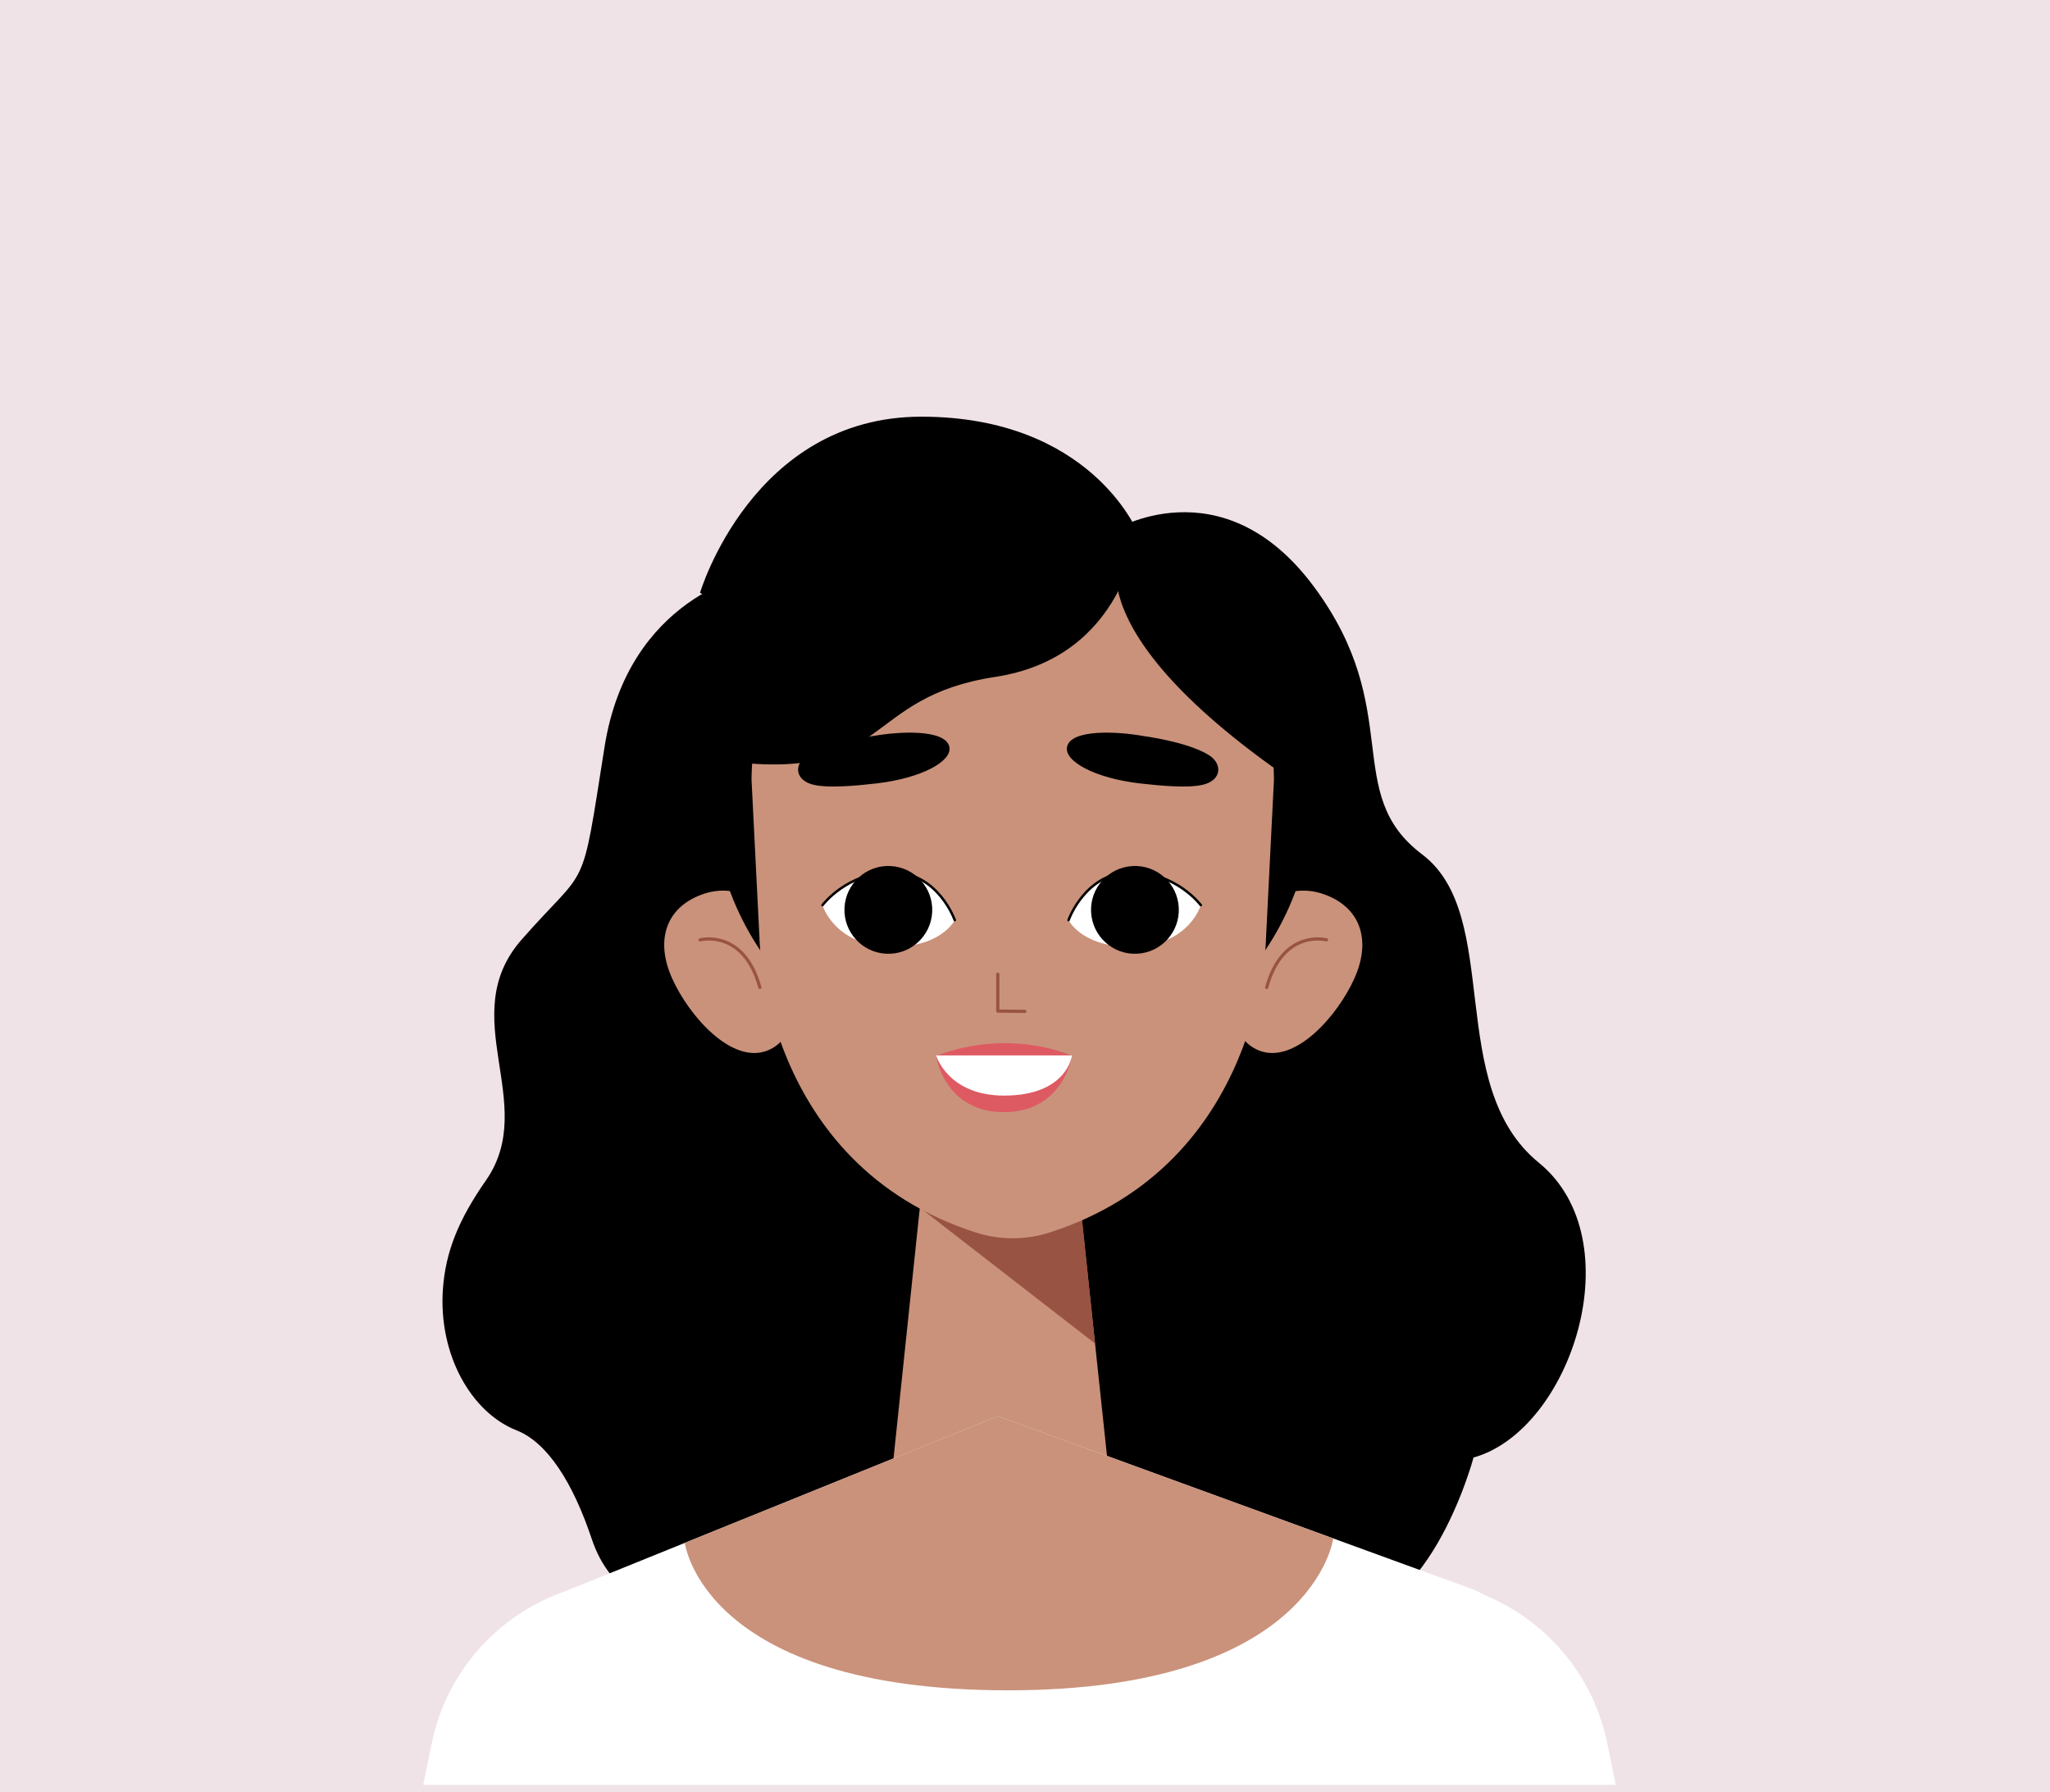 <svg width="310" height="271" viewBox="0 0 310 271" fill="none" xmlns="http://www.w3.org/2000/svg">
<rect width="310" height="271" fill="#F0E3E7"/>
<path d="M168.186 80.294C168.186 80.294 184.75 69.943 198.673 88.68C212.595 107.417 202.766 119.904 215.051 129.176C227.337 138.447 218.362 164.112 232.694 175.788C247.026 187.463 237.568 216.276 222.827 220.369C222.827 220.369 215.751 247.068 200.221 244.493C200.221 244.493 185.851 267.338 157.857 252.835L147.551 246.785L168.186 80.294Z" fill="black"/>
<path d="M113.648 86.782C113.648 86.782 95.023 90.109 91.414 112.961C87.805 135.813 89.115 130.411 78.89 142.049C68.666 153.687 81.599 166.843 73.473 178.482C69.328 184.427 67.378 189.286 66.977 194.89C66.277 204.749 71.218 213.545 78.116 216.261C82.827 218.114 86.666 224.268 89.472 232.647C95.03 249.271 114.906 242.053 114.906 242.053C114.906 242.053 133.68 257.166 145.185 245.944C156.689 234.723 139.351 80.137 139.351 80.137L113.648 86.782Z" fill="black"/>
<path d="M171.966 80.353C171.966 80.353 164.874 63 139.321 63C113.768 63 105.857 89.625 105.857 89.625L143.034 111.145L171.966 80.353Z" fill="black"/>
<path d="M119.036 142.012C121.573 147.682 121.358 156.842 115.978 158.866C110.597 160.89 104.168 153.583 101.631 147.913C99.093 142.242 100.641 137.309 106.029 135.285C111.409 133.253 116.498 136.341 119.036 142.012Z" fill="#CA927B"/>
<path d="M105.857 142.101C105.857 142.101 112.443 140.352 114.906 149.297" stroke="#995342" stroke-width="0.482" stroke-miterlimit="10" stroke-linecap="round" stroke-linejoin="round"/>
<path d="M187.414 142.012C184.877 147.682 185.092 156.842 190.472 158.866C195.853 160.89 202.282 153.583 204.819 147.913C207.357 142.242 205.809 137.309 200.422 135.285C195.041 133.253 189.952 136.341 187.414 142.012Z" fill="#CA927B"/>
<path d="M200.593 142.101C200.593 142.101 194.007 140.352 191.544 149.297" stroke="#995342" stroke-width="0.482" stroke-miterlimit="10" stroke-linecap="round" stroke-linejoin="round"/>
<path d="M153.147 163.696C178.208 163.696 198.524 144.196 198.524 120.142C198.524 96.088 178.208 76.588 153.147 76.588C128.086 76.588 107.77 96.088 107.77 120.142C107.77 144.196 128.086 163.696 153.147 163.696Z" fill="black"/>
<path d="M140.087 173.168L134.38 227.527H168.186L162.344 172.61L140.087 173.168Z" fill="#CA927B"/>
<path d="M139.321 182.768L165.589 203.127L162.724 175.788L139.321 182.768Z" fill="#995342"/>
<path d="M153.147 81.685C132.17 81.685 113.648 97.907 113.648 117.924L114.854 141.945C114.854 141.945 115.286 175.996 147.611 186.362C151.19 187.508 155.104 187.508 158.683 186.362C191.008 176.004 191.44 141.945 191.44 141.945L192.645 117.924C192.653 97.915 174.124 81.685 153.147 81.685Z" fill="#CA927B"/>
<path d="M150.885 147.295V152.869L154.985 152.913" stroke="#995342" stroke-width="0.482" stroke-miterlimit="10" stroke-linecap="round" stroke-linejoin="round"/>
<path d="M144.381 139.124C144.381 139.124 141.657 132.212 135.005 131.892C128.352 131.572 124.379 136.855 124.379 136.855C124.379 136.855 126.068 142.726 134.134 143.113C142.201 143.507 144.381 139.124 144.381 139.124Z" fill="white"/>
<path d="M127.705 137.249C127.526 140.91 130.354 144.021 134.015 144.199C137.676 144.378 140.787 141.55 140.965 137.889C141.144 134.228 138.316 131.118 134.655 130.939C130.994 130.76 127.884 133.588 127.705 137.249Z" fill="black"/>
<path d="M144.381 139.124C144.381 139.124 141.881 131.959 135.005 131.892C128.129 131.825 124.379 136.855 124.379 136.855" stroke="black" stroke-width="0.376" stroke-miterlimit="10" stroke-linecap="round" stroke-linejoin="round"/>
<path d="M161.585 139.124C161.585 139.124 164.309 132.212 170.961 131.892C177.614 131.572 181.587 136.855 181.587 136.855C181.587 136.855 179.898 142.726 171.832 143.113C163.758 143.507 161.585 139.124 161.585 139.124Z" fill="white"/>
<path d="M178.254 137.249C178.432 140.91 175.605 144.021 171.944 144.199C168.282 144.378 165.172 141.55 164.993 137.889C164.815 134.228 167.642 131.118 171.304 130.939C174.972 130.76 178.083 133.588 178.254 137.249Z" fill="black"/>
<path d="M161.585 139.124C161.585 139.124 164.085 131.959 170.961 131.892C177.837 131.825 181.587 136.855 181.587 136.855" stroke="black" stroke-width="0.376" stroke-miterlimit="10" stroke-linecap="round" stroke-linejoin="round"/>
<path d="M132.088 111.273C132.088 111.273 125.376 112.136 122.117 114.167C120.115 115.417 120.167 117.724 122.585 118.528C124.81 119.272 129.588 118.781 132.43 118.461C139.388 117.672 144.009 115.083 143.563 112.932C142.982 110.164 135.749 110.61 132.088 111.273Z" fill="black"/>
<path d="M172.829 111.272C172.829 111.272 179.541 112.135 182.801 114.166C184.802 115.417 184.75 117.723 182.332 118.527C180.107 119.271 175.329 118.78 172.487 118.46C165.529 117.671 160.908 115.082 161.355 112.931C161.928 110.163 169.168 110.609 172.829 111.272Z" fill="black"/>
<path d="M141.553 159.633C141.553 159.633 142.722 168.146 151.83 168.146C160.856 168.146 162.106 159.633 162.106 159.633H141.553Z" fill="#DE5A62"/>
<path d="M162.106 159.633C162.106 159.633 152.938 155.339 141.553 159.633C141.553 159.633 152.819 163.011 162.106 159.633Z" fill="#DE5A62"/>
<path d="M141.553 159.573H162.106C162.106 159.573 161.407 165.645 151.83 165.645C143.339 165.645 141.553 159.573 141.553 159.573Z" fill="white"/>
<path d="M171.966 80.353C171.966 80.353 170.262 99.343 150.468 102.35C130.287 105.423 134.655 118.17 110.144 115.111C110.144 115.111 101.281 101.241 114.422 86.916C123.114 77.436 140.102 69.533 152.269 70.858C156.369 71.304 166.08 79.073 171.966 80.353Z" fill="black"/>
<path d="M169.614 82.705C169.614 82.705 160.863 95.362 198.524 120.142C198.524 120.142 204.663 111.413 200.585 103.436C196.522 95.466 169.614 82.705 169.614 82.705Z" fill="black"/>
<path d="M243.045 263.573C240.887 253.066 233.647 244.91 224.412 241.137C223.839 240.788 223.229 240.475 222.574 240.244L150.907 214.118L85.595 240.542C84.56 240.899 83.556 241.309 82.566 241.77L82.469 241.807C82.425 241.829 82.38 241.859 82.335 241.874C73.875 245.907 67.326 253.683 65.295 263.573L64 269.861H244.34L243.045 263.573Z" fill="white"/>
<path d="M103.558 233.265L150.907 214.111L201.619 232.602C201.619 232.602 198.628 255.566 152.44 255.566C106.237 255.566 103.558 233.265 103.558 233.265Z" fill="#CA927B"/>
</svg>
